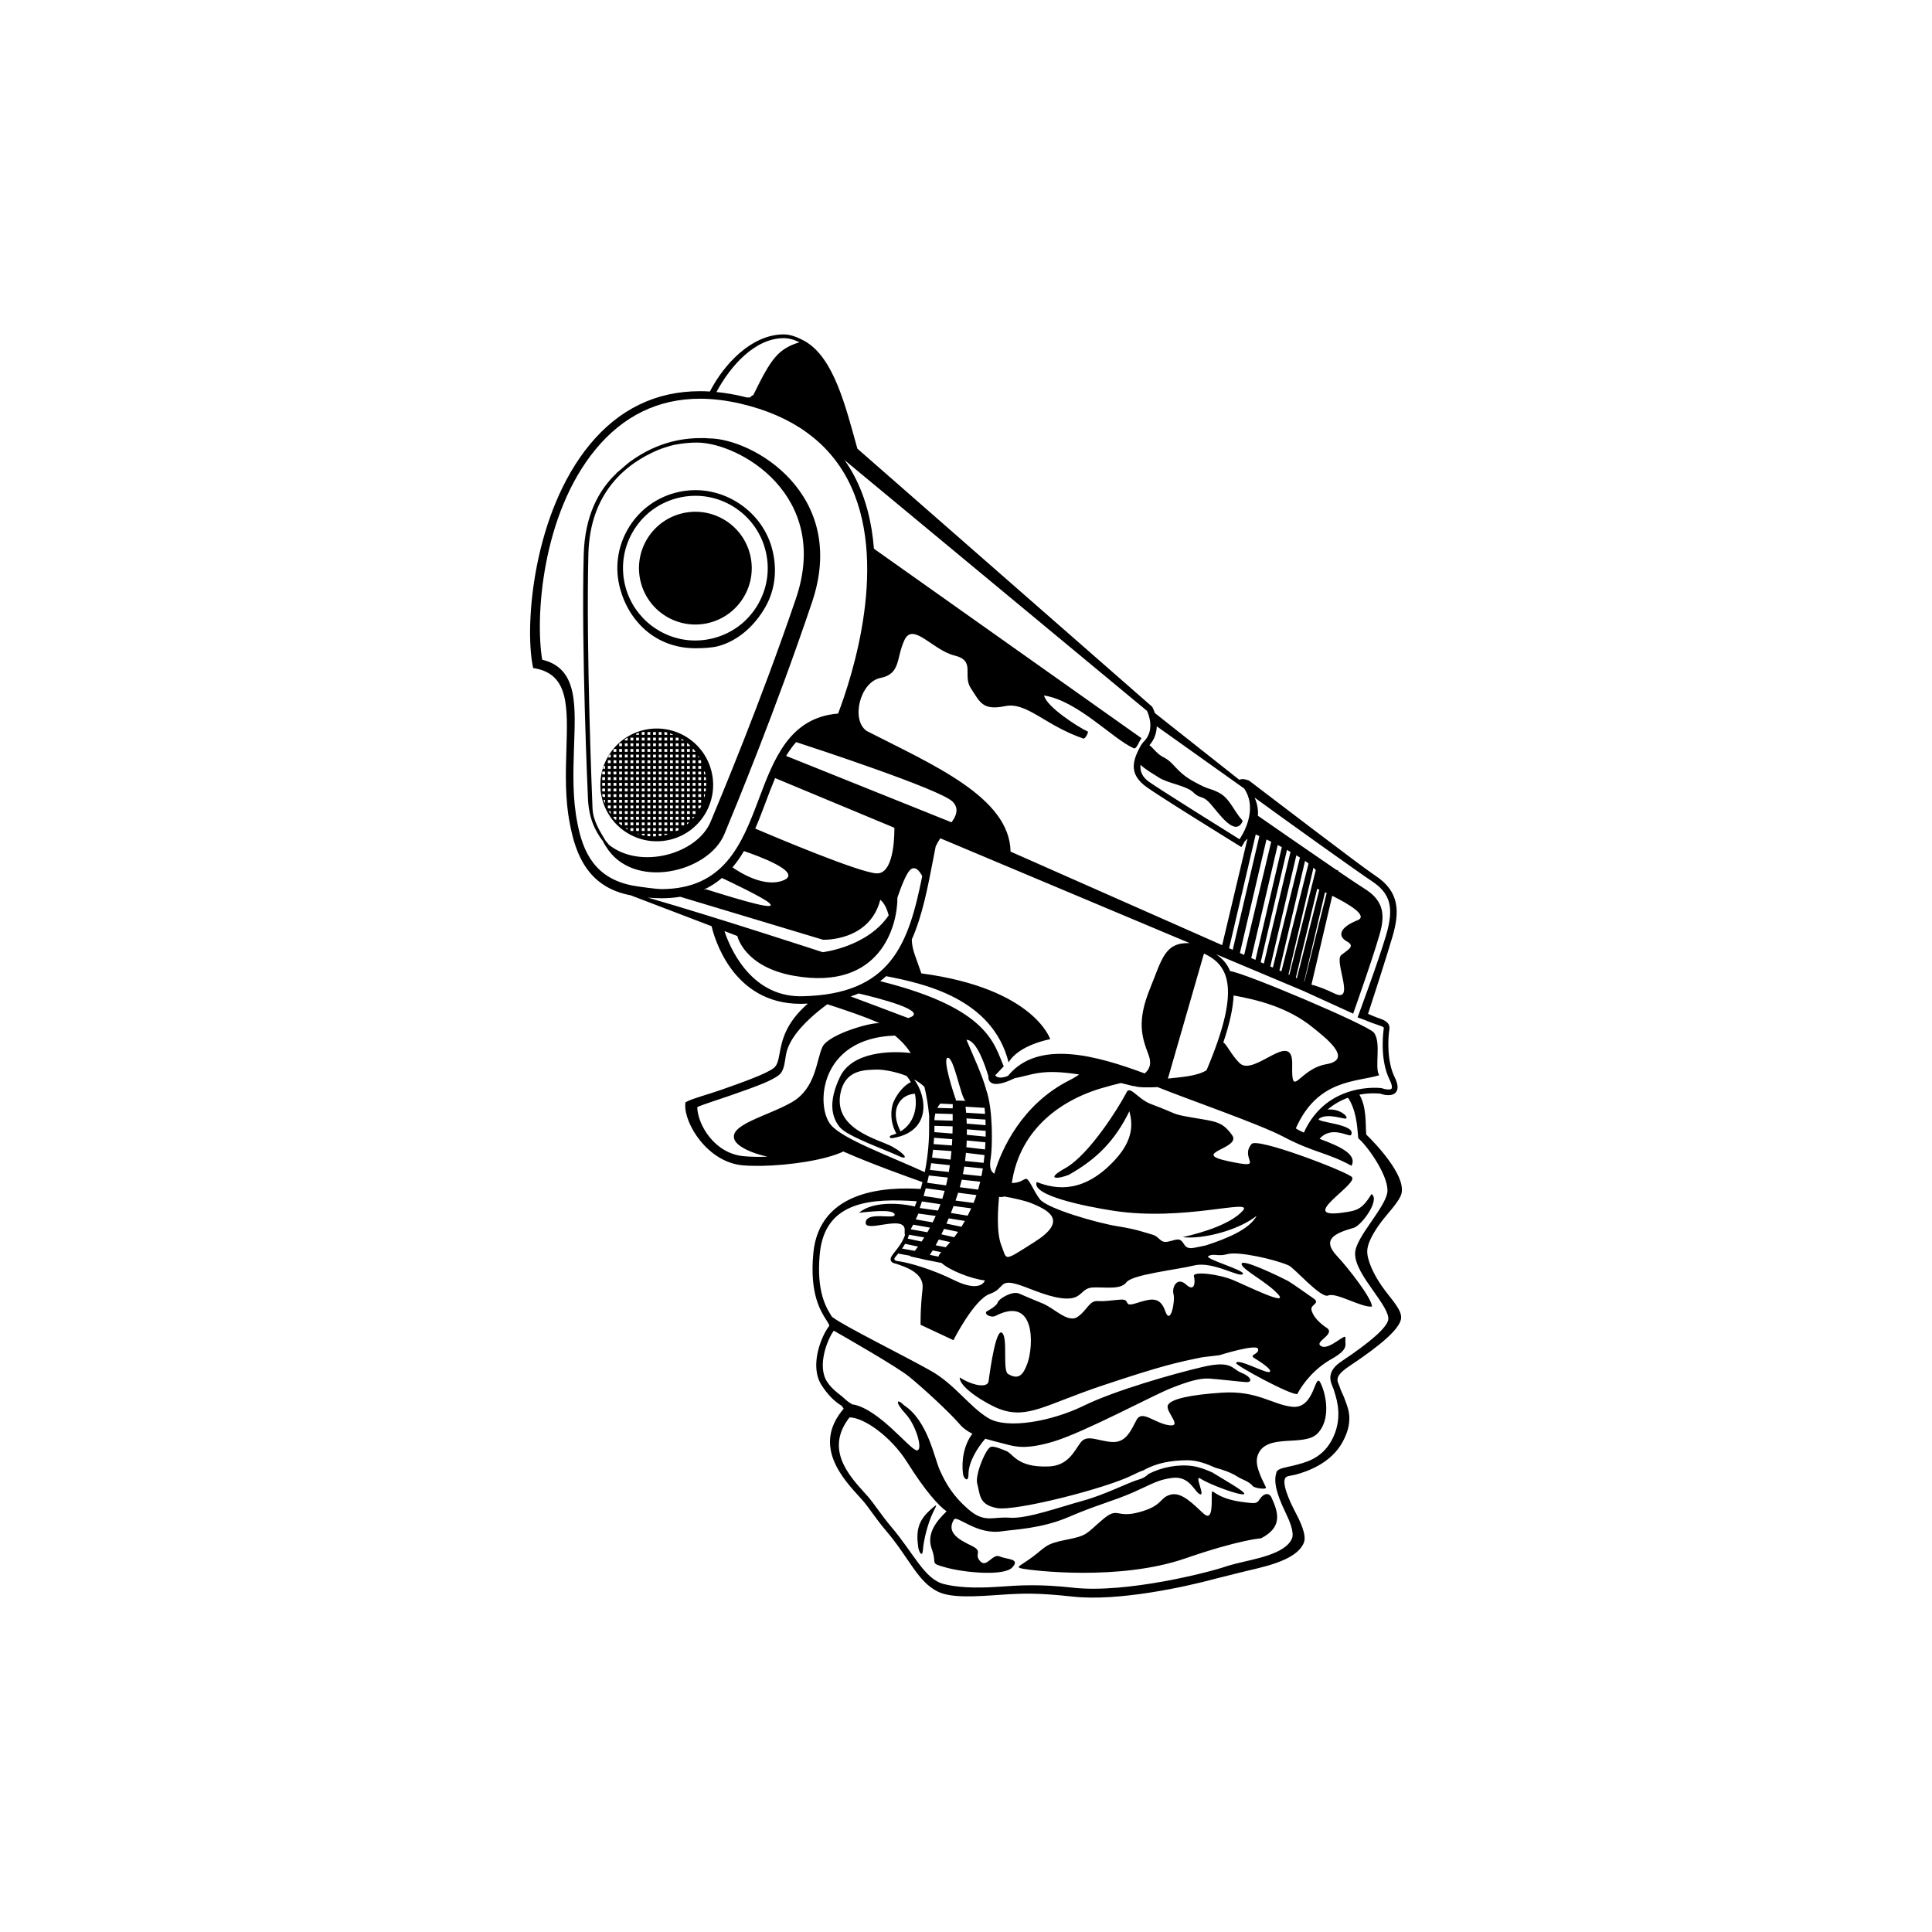 <?xml version="1.0" encoding="utf-8"?>
<!-- Generator: Adobe Illustrator 16.0.0, SVG Export Plug-In . SVG Version: 6.00 Build 0)  -->
<!DOCTYPE svg PUBLIC "-//W3C//DTD SVG 1.1 Tiny//EN" "http://www.w3.org/Graphics/SVG/1.1/DTD/svg11-tiny.dtd">
<svg version="1.1" baseProfile="tiny" id="Layer_1" xmlns="http://www.w3.org/2000/svg" xmlns:xlink="http://www.w3.org/1999/xlink"
	 x="0px" y="0px" width="350px" height="350px" viewBox="0 0 350 350" overflow="scroll" xml:space="preserve">
<path d="M221.361,252.294c6.442-0.426,9.214,2.225,12.8,2.561c4.096,0.383,4.003-6.472,5.066-4.318
	c1.063,2.152,1.885,6.662-0.554,9.159c-2.439,2.5-9.349-0.205-10.828,3.948c-0.571,1.604,0.434,3.659,1.484,5.786
	c0.208,0.485-1.755,0.188-2.295-0.126c-0.76-0.986-1.904-1.185-2.837-1.788c-1.126-0.729-2.726-1.299-3.971-1.604
	c-1.665-0.744-3.346-1.399-5.246-1.374c-2.755,0.036-5.43,0.448-7.834,1.829c-0.472,0.152-1.095,0.414-1.903,0.826
	c-4.736,2.413-21.298,6.628-24.623,6.01c-3.325-0.619-3.039-2.428-3.591-4.45c-0.438-1.601,1.692-6.674,2.551-6.646
	c0.535-0.199,2.556,0.695,2.556,0.695c1.436,0.414,1.916,3.084,7.828,2.861c3.572-0.135,4.632-2.792,5.795-4.33
	c1.162-1.539,3.015-0.314,5.616-0.106s3.504-2.078,4.512-3.982c1.007-1.904,3.203,0.55,5.857,0.945
	c2.652,0.396-0.674-2.462-0.174-3.617C212.071,253.419,215.787,252.663,221.361,252.294 M179.093,250.218
	c-0.171,1.298-2.887,0.819-5.229-0.679c-0.104,1.86,5.077,4.933,7.253,5.73c5.09,1.868,8.232-0.806,18.806-4.337
	c10.573-3.53,13.393-4.143,17.895-5.054l3.088-0.368c0,0,6.686-2.109,6.998-1.152s-1.688,1.051-0.712,1.649
	c0.979,0.599,3.429,2.16,2.816,2.531c-0.611,0.372-5.817-2.567-6.082-1.613c-0.118,0.419,9.902,5.85,11.088,5.624
	c0.999-1.93,3.115-4.607,6.173-6.332c3.325-1.875,2.406-2.552,2.555-3.819c0.119-1.027-2.528,1.842-4.091,1.59
	c-2.19-0.711,2.253-2.106,0.828-3.347c-1.417-0.899-2.721-2.23-2.903-3.431c-0.134-0.878,1.663-1.088,0.383-1.983
	c-0.339-0.252-4.161-2.934-4.645-3.183c-1.421-0.731-8.234-4.063-8.381-3.107c-0.146,0.957,4.549,3.238,6.6,5.529
	c2.05,2.29-5.487-1.455-8.132-2.565s-7.373-1.652-7.114-0.704c0.258,0.946,0.207,2.996-1.421,1.507
	c-1.629-1.489-2.61,0.509-2.273,1.741c0.336,1.231-0.542,5.849-1.507,3.058c-0.966-2.791-2.739-2.204-5.271-1.411
	c-2.533,0.792-0.828-0.792-2.826-0.654s-2.563,0.344-4.113,0.259c-1.55-0.086-1.801,1.516-3.584,2.816
	c-1.782,1.301-4.18-1.462-6.411-2.379c-2.231-0.918-2.947-1.217-4.222-1.784c-1.274-0.568-3.771,0.967-3.925,1.621
	c-0.154,0.653-2.086,1.667-2.086,1.667c-0.247,0.68,1.101,1.055,1.641,0.775c7.451-3.868,6.932,5.587,5.83,8.59
	c-0.713,1.943-1.508,3.101-3.498,1.906c-1.028-0.616-0.026-6.291-1.024-7.396C180.516,240.319,179.45,247.49,179.093,250.218
	 M96.497,120.561c-1.462-7.505,0.102-27.594,10.341-40.02c5.289-6.419,12.006-9.673,19.965-9.673c0.594,0,1.198,0.019,1.808,0.057
	l0.052-0.1c2.423-4.692,7.347-10.192,13.249-10.247c1.177-0.012,2.405,0.42,3.788,1.171c0.003-0.001,0.005-0.002,0.008-0.002
	c0.034,0.019,0.068,0.042,0.102,0.061c0.033,0.019,0.065,0.035,0.099,0.053l-0.003,0.004c5.125,3.017,7.248,11.594,9.413,19.409
	l53.324,46.688l0.084,0.072l0.053,0.099c0.151,0.285,0.303,0.641,0.434,1.044l15.298,12.093c0.564-0.266,1.252-0.053,1.76,0.139
	c3.019,2.281,20.318,15.542,22.859,17.208c4.446,2.912,4.457,6.562,3.105,11.144c-1.168,3.96-3.482,11.098-4.401,13.907
	c0.833,0.37,1.518,0.643,2.029,0.815c1.149,0.388,2.016,0.875,1.826,2.054c-0.227,1.394-0.494,5.651,0.954,8.58
	c0.647,1.312,0.714,2.225,0.203,2.797c-0.754,0.845-2.364,0.366-2.805,0.213c-0.32-0.037-1.829-0.184-3.769,0.179
	c1.323,2.303,1.075,5.219,1.218,6.947c0.008,0.097,0.016,0.19,0.022,0.279c1.779,1.721,7.059,7.305,6.404,10.581
	c-0.314,1.572-2.818,3.93-4.161,5.886c-1.332,1.937-2.035,3.453-2.069,4.61c-0.05,1.68,1.192,4.324,2.688,6.442
	c1.707,2.417,3.771,4.35,3.416,5.966c-0.399,1.822-3.484,4.563-9.3,8.442c-1.932,1.289-2.485,2.105-2.049,3.137
	c0.104,0.246,0.381,0.946,0.446,1.187c0.027,0.104,0.576,1.259,0.622,1.408c0.452,1.462,2.007,3.811-0.272,8.015
	c-2.122,3.914-6.491,5.397-8.521,5.938c-0.55,0.146-1.465,0.236-1.615,0.383c-1.272,0.641,0.669,4.697,1.424,6.136
	c0.914,1.741,2.247,4.387,1.685,5.797c-1.386,3.477-8.101,4.528-11.605,5.434c-0.737,0.19-4.437,1.109-4.437,1.109
	c-5.557,1.517-17.663,4.126-25.771,3.243c-6.265-0.682-9.012-0.622-13.028-0.342c-4.586,0.32-9.001,0.629-11.428-0.545
	c-3.737-1.808-5.24-6.168-9.437-11.064c-1.796-2.098-3.189-4.322-4.249-5.506c-0.147-0.164-0.301-0.335-0.462-0.513
	c-2.908-3.205-8.769-9.312-2.957-16.071c-0.152-0.268-0.306-0.494-0.44-0.578c-1.215-0.757-2.444-1.937-3.571-3.705
	c-2.267-3.557,0.036-9.011,1.377-10.688c0.095-0.117-0.031-0.356-0.484-1.064c-1.072-1.676-3.067-4.795-2.378-12.127
	c1.095-11.665,13.546-12.02,19.447-11.649c0.12-0.419,0.231-0.834,0.334-1.243c-2.017-0.711-9.392-3.343-14.338-5.543
	c-0.807,0.382-1.799,0.727-2.913,1.031c-4.628,1.263-11.329,1.828-15.347,1.467c-6.348-0.57-10.617-7.586-10.38-11.074l0.022-0.329
	l0.293-0.153c1.134-0.591,3.661-1.222,6.292-2.149c3.563-1.257,7.996-2.82,9.4-3.898c0.683-0.523,0.853-1.436,1.088-2.695
	c0.412-2.214,1.015-5.429,5.114-8.996c-0.346,0.016-0.689,0.032-1.045,0.039c-0.098,0.002-0.196,0.003-0.293,0.003
	c-12.427,0-15.675-12.232-16.103-14.063l-14.659-5.598c-7.84-1.454-9.991-7.6-10.983-12.802c-0.938-4.595-0.79-9.369-0.66-13.581
	c0.243-7.865,0.418-13.548-5.573-14.706l-0.452-0.087L96.497,120.561 M144.839,62.001c-1.067-0.51-2.019-0.753-2.921-0.741
	c-5.139,0.048-9.565,4.971-12.126,9.758l0.004,0.002c1.534,0.151,3.11,0.413,4.712,0.788c0.27,0.063,0.527,0.135,0.792,0.203
	c0.245-0.006,0.455-0.016,0.62-0.026c0.153-0.275,0.562-0.434,0.562-0.434C139.721,64.893,140.974,63.208,144.839,62.001
	 M207.014,134.546c2.357-2.109,1.051-5.183,0.771-5.768l-54.778-45.419c0.635,0.904,1.22,1.85,1.745,2.846
	c2.149,4.075,3.212,8.611,3.567,13.2l48.479,34.333c-0.398,0.398-0.884,2.053-1.407,1.82c-3.832-1.706-10.137-8.607-16.25-9.565
	c0.426,2.056,6.259,5.792,7.958,6.551c0.005,0.39-0.549,1.356-0.854,1.251c-7.03-2.435-10.237-6.687-14.179-5.871
	c-4.111,0.851-4.559-0.792-6.167-3.203c-1.609-2.411,0.939-5.007-2.988-5.971c-3.927-0.964-7.5-6.097-9.05-2.823
	c-1.549,3.273-0.63,6.145-4.362,6.892c-3.732,0.747-5.396,7.651-2.468,9.615c11.987,6.127,25.883,12.017,26.042,21.843
	l38.335,16.947l4.586-19.311c-0.19,0.214-0.393,0.427-0.616,0.64c0.027,0.017,0.045,0.029,0.05,0.031l-0.541,0.87
	c-0.626-0.39-15.407-9.506-17.392-11.036c-2.454-1.89-2.587-3.822-1.294-6.462c0.182-0.373,0.481-1.014,0.831-1.389L207.014,134.546
	 M132.698,157.133c1.497,1.04,5.869,3.732,9.252,2.338c3.56-1.467-4.747-4.467-7.176-5.289
	C134.156,155.226,133.471,156.219,132.698,157.133 M139.315,163.55c-1.068-0.94-6.617-3.595-8.527-4.497
	c-0.973,0.828-2.06,1.548-3.294,2.124c0.149-0.021,0.298-0.041,0.455-0.061C135.31,163.422,141.032,165.06,139.315,163.55
	 M136.821,150.108c3.32,1.417,18.975,8.035,22.025,8.114c3.418,0.088,3.173-8.267,3.173-8.267l-21.599-8.995
	c-0.59,1.393-1.14,2.852-1.694,4.327C138.128,146.878,137.513,148.51,136.821,150.108 M172.371,148.969
	c0.878-1.138,1.432-2.576,0.156-3.783c-2.396-2.265-25.342-9.785-28.3-10.748c-0.668,0.753-1.265,1.594-1.811,2.501L172.371,148.969
	z M190.257,188.257c0,0-5.695,1.013-7.537,4.214c-2.933-11.696-15.592-14.337-22.186-15.627c-0.347,0.316-0.705,0.618-1.078,0.902
	c19.789,4.938,20.616,11.456,22.382,15.426l-1.553,1.646c0.462,0.551,1.371,0.479,2.326,0.084
	c5.476-6.756,16.352-3.562,24.767-0.438c0.825-0.736,1.339-1.681,0.666-3.446c-1.199-3.148-2.116-6.02,0.282-11.9
	c2.185-5.362,2.642-8.428,7.195-8.263l-45.176-18.993c-0.306,0.45-0.584,0.945-0.835,1.463c-0.148,0.755-0.292,1.504-0.434,2.241
	c-1.021,5.305-2.001,10.378-3.896,14.625c0.024,1.865,0.766,3.27,1.734,6.144C187.341,179.068,190.257,188.257,190.257,188.257
	 M164.509,184.427c4.265-1.195-5.591-3.67-8.953-4.453c-0.469,0.194-0.952,0.377-1.45,0.54
	C156.305,181.334,161.443,183.252,164.509,184.427 M165.748,198.144c-0.828,0.039-2.274,0.358-3.097,2.017
	c-0.623,1.256-0.465,2.907,0.494,4.807C165.619,203.486,166.25,200.63,165.748,198.144 M162.809,226.992
	c-0.041,0.052-0.082,0.103-0.121,0.151c-0.284,0.356-0.705,0.702-0.667,0.975c0.004,0.006,0.005,0.297,0.765,0.365l0,0
	c2.02,0.288,6.166,1.497,9.942,3.372c5.025,2.498,5.696,0.108,5.696,0.108c-2.563-0.294-6.411-1.851-7.855-3.162l-2.755-0.549
	c-0.005,0.007-0.012,0.014-0.015,0.017l-0.38-0.095l-0.059-0.011l0-0.004l-0.462-0.115l-2.027-0.444
	c0.003-0.003,0.034-0.036,0.086-0.092l-2.169-0.397L162.809,226.992z M178.653,197.404c1.297,3.642,1.128,10.531,0.824,12.411
	c-0.238,1.477-0.125,2.279,0.645,2.825c1.276-4.478,5.062-12.591,13.535-16.896c0.844-0.429,1.435-0.787,1.837-1.092
	c-6.904-1.069-8.334,0.055-11.675,0.677c-5.157,2.529-4.76-0.329-4.759-0.333c-0.586-1.974-2.16-6.646-3.973-6.62
	C176.25,191.145,178.004,194.897,178.653,197.404 M180.982,216.823c-0.162,1.895-0.537,6.383,0.425,8.795
	c1.074,2.692,0.162,3.077,6.006-0.621c5.844-3.699,3.025-5.577-0.561-7.021c-1.128-0.456-3.129-0.911-4.916-1.219
	C181.627,216.859,181.295,216.885,180.982,216.823 M174.688,211.34c-0.071,0.452-0.152,0.91-0.243,1.369l3.35,0.356
	c0.093-0.463,0.178-0.928,0.253-1.393L174.688,211.34z M178.195,210.657c0.062-0.47,0.116-0.938,0.162-1.404l-3.365-0.402
	c-0.043,0.482-0.096,0.975-0.16,1.474L178.195,210.657z M174.229,213.716c-0.105,0.453-0.223,0.909-0.351,1.363l3.322,0.432
	c0.138-0.474,0.264-0.953,0.378-1.438L174.229,213.716z M173.58,216.073l-0.002,0.007c-0.156,0.485-0.315,0.957-0.476,1.414
	l3.265,0.429c0.189-0.462,0.364-0.937,0.524-1.419L173.58,216.073z M172.746,218.48c-0.161,0.434-0.322,0.854-0.483,1.259
	l3.039,0.492c0.212-0.416,0.427-0.861,0.642-1.331L172.746,218.48z M171.867,220.712c-0.138,0.331-0.276,0.647-0.413,0.956
	l2.719,0.573c0.203-0.329,0.41-0.681,0.619-1.055L171.867,220.712z M172.209,210.072c0.062-0.524,0.114-1.038,0.157-1.542
	l-3.335-0.243c-0.051,0.458-0.111,0.933-0.181,1.424L172.209,210.072 M172.446,207.509c0.026-0.386,0.047-0.765,0.065-1.134
	l-3.291-0.259c-0.022,0.367-0.052,0.754-0.086,1.151L172.446,207.509z M172.551,205.352c0.014-0.454,0.023-0.89,0.029-1.305
	l-3.299-0.096c0.001,0.188,0,0.379-0.003,0.58c0.001,0.014,0.002,0.026,0.003,0.04c-0.001,0.005-0.003,0.007-0.003,0.012
	c-0.003,0.165-0.006,0.335-0.012,0.51L172.551,205.352z M169.272,202.838c0,0.03,0,0.058,0,0.089l3.315,0.097
	c0.001-0.436,0-0.84-0.002-1.208l-3.146-0.089C169.361,202.055,169.304,202.424,169.272,202.838 M172.586,200.79
	c0.002-0.294,0.008-0.544,0.019-0.752l-2.254-0.109c-0.203,0.208-0.39,0.464-0.551,0.782L172.586,200.79z M171.7,191.627
	c-1.037,0.096,1.055,6.408,1.395,7.409l0.06,0.003l-0.016,0.328l1.641,0.049c0.001,0.008,0.003,0.024,0.006,0.04l0.141,0.008
	c-0.005-0.004-0.01-0.007-0.016-0.011C174.056,198.805,172.825,191.524,171.7,191.627 M174.918,200.489
	c0.033,0.308,0.068,0.674,0.102,1.091l3.439,0.21c-0.028-0.381-0.062-0.745-0.099-1.092L174.918,200.489z M175.09,202.61
	c0.016,0.3,0.03,0.616,0.042,0.947l3.424,0.279c-0.008-0.348-0.02-0.687-0.035-1.018L175.09,202.61z M175.155,204.587
	c0.003,0.321,0.004,0.654,0,0.996l3.402,0.329c0.008-0.354,0.012-0.703,0.012-1.047L175.155,204.587z M175.131,206.609
	c-0.014,0.397-0.034,0.804-0.061,1.22l3.375,0.403c0.032-0.437,0.058-0.867,0.077-1.295L175.131,206.609z M165.721,226.606
	c0.177-0.222,0.375-0.48,0.591-0.774l-2.343-0.502c-0.177,0.31-0.364,0.595-0.55,0.856L165.721,226.606z M166.951,224.922
	c0.158-0.235,0.32-0.484,0.486-0.748l-2.752-0.49c-0.072,0.243-0.156,0.476-0.249,0.698L166.951,224.922z M168.005,223.234
	c0.155-0.268,0.311-0.547,0.468-0.838l-3.046-0.533c-0.151,0.294-0.303,0.577-0.45,0.832L168.005,223.234z M168.953,226.532
	c-0.186,0.309-0.354,0.577-0.502,0.803l1.565,0.313c0.058-0.256,0.227-0.512,0.485-0.815L168.953,226.532 M171.317,225.947
	c0.25-0.267,0.527-0.57,0.829-0.923l-2.082-0.471c-0.197,0.375-0.386,0.722-0.565,1.041L171.317,225.947z M172.866,224.138
	c0.229-0.297,0.465-0.62,0.709-0.977l-2.555-0.538c-0.162,0.346-0.32,0.675-0.476,0.989L172.866,224.138z M170.707,217.172
	c0.15-0.465,0.293-0.942,0.427-1.434l-3.424-0.472c-0.122,0.459-0.252,0.923-0.392,1.394L170.707,217.172z M171.39,214.739
	c0.113-0.473,0.216-0.944,0.31-1.414l-3.434-0.374c-0.093,0.432-0.193,0.871-0.302,1.317L171.39,214.739z M171.885,212.314
	c0.071-0.412,0.136-0.822,0.193-1.228l-3.387-0.364c-0.065,0.398-0.138,0.806-0.219,1.221L171.885,212.314z M224.576,192.599
	c2.612,2.543,9.664-6.304,9.52,0.251c-0.145,6.554,1.125,0.813,6.181-0.059c5.055-0.87-0.276-4.882-2.422-6.631
	c-4.554-3.713-10.103-5.049-14.373-5.818c-0.102,2.307-0.72,5.126-1.871,8.513C222.228,189.167,223.04,191.1,224.576,192.599
	 M218.572,193.891c6.153-14.497,4.245-19-0.464-21.143l-6.529,22.646C214.091,195.112,216.801,194.966,218.572,193.891
	 M241.691,179.953c3.997,1.962-0.09-5.847,1.293-6.937c1.384-1.091,2.562-1.616,0.963-2.503c-1.6-0.886-1.356-2.479,1.961-3.792
	c2.035-0.806-1.513-2.923-4.559-4.439l-3.769,16.108C238.521,178.565,240.332,179.285,241.691,179.953 M240.338,161.79
	c-0.102-0.048-0.202-0.096-0.301-0.142l-3.776,16.142l0.053,0.023L240.338,161.79z M239.009,161.176
	c-0.135-0.061-0.263-0.119-0.382-0.171l-3.875,16.118l0.193,0.086L239.009,161.176z M238.369,157.612
	c-0.122-0.142-0.262-0.287-0.419-0.435l-4.528,19.358l0.153,0.068L238.369,157.612z M237.056,156.424
	c-0.202-0.152-0.414-0.306-0.637-0.461l-4.643,19.845l0.364,0.162L237.056,156.424z M235.496,155.35
	c-0.212-0.134-0.43-0.269-0.651-0.403l-4.71,20.135l0.456,0.201L235.496,155.35z M233.789,154.331
	c-0.213-0.12-0.427-0.24-0.643-0.358l-4.758,20.338l0.571,0.252L233.789,154.331z M232.213,153.47
	c-0.25-0.132-0.5-0.262-0.747-0.389l-4.789,20.472l0.759,0.336L232.213,153.47z M230.289,152.489
	c-0.294-0.145-0.579-0.284-0.854-0.417l-4.813,20.573l0.773,0.341L230.289,152.489z M228.147,151.464
	c-0.238-0.11-0.46-0.212-0.66-0.303l-4.824,20.618l0.658,0.291L228.147,151.464z M224.547,152.036
	c0.422-0.606,3.475-5.263,0.852-9.184l-15.838-11.273c-0.037,1.152-0.392,2.37-1.333,3.417c0.581,0.377,1.345,1.593,2.557,2.189
	c1.952,0.959,2.205,2.587,5.403,4.36c3.198,1.773,2.659,1.039,4.635,2.061c1.976,1.021,2.659,3.278,4.204,4.959l0.069,0.253
	c-1.347,2.831-4.157-1.309-5.738-3.116c-1.579-1.809-1.859-0.851-3.145-2.129c-1.282-1.278-4.67-1.643-6.33-2.75
	c-0.705-0.47-2.378-1.398-3.267-2.274c-0.131,1.231,0.356,2.221,1.481,3.041C209.812,142.839,221.26,149.988,224.547,152.036
	 M236.204,205.182c4.218-9.293,13.924-8.077,14.026-8.063l0.104,0.025c0.564,0.204,1.512,0.352,1.748,0.086
	c0.05-0.055,0.266-0.397-0.357-1.66c-1.889-3.817-1.057-9.144-1.049-9.196c0.047-0.292,0.052-0.321-1.105-0.713
	c-0.567-0.19-1.318-0.444-2.27-0.86l-1.364-0.487c0.036-0.098,3.709-9.944,5.166-14.886c1.48-5.017,0.794-7.588-2.619-9.825
	c-2.277-1.492-15.963-11.28-21.209-15.119c0.444,0.964,0.703,2.091,0.606,3.292c2.2,1.53,9.175,6.375,14.229,9.82l0.318,0.075
	l-0.029,0.123c2.165,1.474,3.943,2.667,4.78,3.187c3.188,1.98,3.592,4.211,3.102,6.89c-0.489,2.678-5.142,15.759-5.142,15.759
	l-8.94-4.077v-0.002l-15.9-6.685c1.235,0.833,2.056,1.835,2.555,3.064c2.449,0.233,24.931,9.747,26.03,11.128
	c1.423,1.789,0.058,6.355,0.977,7.732c-4.134,1.265-11.173,0.682-15.109,9.629C235.131,204.676,235.632,204.929,236.204,205.182
	 M166.078,217.616c-8.063-0.521-16.652-0.19-17.567,9.535c-0.65,6.928,1.204,9.825,2.199,11.383
	c0.028,0.044,0.056,0.087,0.084,0.132c0.02-0.014,0.034-0.027,0.054-0.04c1.594,1.365,13.493,7.261,17.834,9.739
	c4.342,2.48,6.875,6.426,10.356,8.536c3.48,2.11,11.661,0.521,17.287-2.238c5.628-2.757,16.203-5.78,21.562-7.032
	s5.265,0.389,7.009,1.065c1.747,0.678,2.104,1.734,0.902,1.688c-0.844-0.032-5.266-0.555-6.723-0.641
	c-1.746-0.104-3.833,0.504-7.046,1.788c-3.213,1.283-15.589,7.918-21.068,9.584c-4.801,1.462-6.829,1.008-8.385,0.609
	c-1.369-0.35-3.596-0.923-4.088-1.083c-1.36,1.55-3.038,4.183-3.038,6.415c0,1.653-0.877,0.784-0.981,0.042
	c-0.344-2.438,0.15-5.353,1.685-7.365c-0.813-0.404-1.617-0.936-2.244-1.664c-1.986-2.309-6.783-6.7-9.224-8.68
	c-2.213-1.798-11.861-7.313-13.638-8.324c-1.126,1.506-3.08,6.319-1.231,9.223c0.983,1.543,2.384,2.316,3.334,3.229
	c0.351,0.338,0.829,0.655,1.34,0.955c0.018-0.016,0.036-0.03,0.055-0.044c4.72,0.884,10.183,8.047,11.475,8.306
	c1.292,0.258,0.038-4.431-1.962-6.6c-2.001-2.169-1.643-2.924-0.256-1.535c4.301,2.829,5.458,9.558,6.474,11.791
	c1.017,2.232,2.257,4.54,5.187,7.066c2.93,2.526,4.348,1.257,7.466,1.492c3.118,0.234,9.043-1.927,13.212-3.063
	c4.168-1.139,8.282-3.349,10.303-3.9c0.654-0.179,1.254-0.577,1.607-0.952c2.317-1.225,5.379-1.809,7.941-1.446
	c1.276,0.182,2.453,0.638,3.613,1.153c2.136,1.333,6.173,3.581,5.787,3.911c-0.521,0.448-6.463-1.798-7.842-2.746
	c-1.377-0.946,0.854,3.128-0.153,2.792s-1.793-3.398-5.076-2.957c-2.647,0.356-3.496,1.051-6.939,2.571
	c-3.761,1.662-6.404,2.196-11.798,4.512c-4.929,2.115-9.779,2.239-12.104,2.589c-4.629,0.692-8.126-3.033-8.676-2.12
	c-1.377,2.288,0.771,3.569,3.115,4.693c2.343,1.126,0.43,1.442,1.618,2.814s2.258-1.431,3.571-0.839
	c1.316,0.59,3.798,0.355,2.277,1.993c-1.521,1.636-8.741,0.925-11.953,0.037c-3.211-0.887-1.583-0.519-2.629-3.354
	c-1.045-2.837,0.906-5.135,2.68-6.84c-1.418-0.97-3.888-3.718-7.127-8.873c-2.975-4.733-7.894-8.146-10.463-8.145
	c-4.467,5.715-0.158,10.476,2.77,13.704c0.163,0.179,0.318,0.351,0.468,0.517c1.097,1.227,2.516,3.463,4.319,5.594
	c4.159,4.913,6.02,9.455,9.491,10.362c2.167,0.567,5.404,0.819,9.886,0.507c4.063-0.284,7.342-0.516,13.709,0.177
	c9.454,1.029,24.416-2.763,27.587-3.873c0.424-0.148,1.05-0.311,1.844-0.516c3.07-0.797,8.928-1.656,10.093-4.577
	c0.421-1.056-0.454-3.17-1.039-4.364c-2.189-4.479-2.196-6.266-1.775-7.626c0.221-0.713,1.955-0.883,3.103-1.186
	c1.967-0.522,5.014-1.109,6.895-4.578c2.042-3.768,0.986-7.183,0.536-8.641c-0.05-0.163-0.094-0.302-0.124-0.415
	c-0.045-0.164-0.129-0.361-0.217-0.57c-0.445-1.055-1.191-2.82,1.551-4.648c5.319-3.548,8.176-6.078,8.492-7.521
	c0.243-1.107-1.223-3.184-2.639-5.189c-1.681-2.38-3.418-4.842-3.355-6.914c0.045-1.501,1.455-3.554,2.948-5.728
	c1.274-1.857,2.594-3.777,2.86-5.113c0.542-2.709-3.346-8.287-5.065-9.82l-0.174-0.154l-0.021-0.231
	c-0.014-0.157-0.028-0.33-0.043-0.514c-0.141-1.697-0.376-4.507-1.796-6.593c-1.222,0.441-2.5,1.118-3.696,2.143
	c2.073-0.19,3.647,1.105,3.414,1.578c-0.175,0.353-3.313-1.078-4.938,0.058c-0.997,0.696,6.93,0.926,5.766,2.974
	c-0.268,0.471-3.502-1.835-5.688,0.687c3.335,1.264,6.891,2.701,5.784,4.887c-4.468-2.446-6.851-2.362-12.367-5.278
	c-4.313-2.278-17.548-6.855-22.775-8.979c-1.435,0.075-3.506,0.117-4.275-0.205c-0.028,0.01-0.052,0.021-0.082,0.033
	c-0.801-0.204-1.563-0.392-2.291-0.566c-0.628,0.186-1.464,0.348-2.313,0.602c-8.405,2.162-16.009,7.717-17.437,17.518
	c1.54-0.039,2.008-0.621,2.488-0.753c0.632-0.172,1.264,1.895,2.557,3.646c1.292,1.751,10.562,4.377,14.106,4.937
	c3.545,0.559,4.96,1.141,6.338,1.528c1.378,0.387,1.323,1.674,3.028,1.209c1.705-0.466,1.977-0.591,2.691,0.537
	c0.715,1.129,1.646,0.62,3.923,0.202c3.737-1.225,7.871-2.862,9.224-5.368c-3.351,2.645-9.818,4.309-13.401,3.861
	c4.126-0.922,8.88-2.525,10.903-4.809s-10.62,2.025-23.505,0.025c-5.035-0.781-14.91-2.772-13.842-5.201
	c3.651,1.446,8.689,2.005,14.253-4.094c3.357-3.683,3.104-6.587,2.53-8.724c-2.558,5.22-5.787,8.599-10.964,11.512
	c-2.063,0.829-4.366,0.875-0.671-1.189c4.416-2.467,9.737-11.129,10.854-13.252c0.059-0.111,0.117-0.208,0.174-0.295
	c0.615-1.763,2.043,1,4.556,1.933c5.211,1.936,3.375,1.737,7.75,2.481c4.03,0.686,5.122,0.672,6.914,3.136
	c1.792,2.463-7.828,3.206-0.696,4.72s1.886-0.389,4.229-3.123c1.024-1.194,16.571,4.74,18.122,5.945
	c1.551,1.206-10.243,7.737-1.538,6.485c2.528-0.363,3.413-0.55,5.14-3.363c1.62,1.085-1.834,5.724-3.215,6.122
	c-3.446,0.99-5.907,2.077-3.006,5.148c1.962,2.078,6.368,7.726,6.291,9.121c-1.878,0.207-6.519-2.636-7.923-2.004
	c-1.299,0.592-6.136-4.991-7.14-5.438c-2.55-1.137-9.155-2.59-11.051-2.072c-1.895,0.518-2.386-0.163-3.471,0.337
	s6.822,2.616,6.193,3.297s-5.436-2.385-8.776-1.573c-3.343,0.81-11.257,1.647-12.299,3.052c-1.042,1.403-3.842,0.845-6.056,0.939
	c-2.213,0.096-1.885,2.042-4.745,2.009c-2.859-0.034-6.347-1.708-8.39-2.393c-4.082-1.369-2.687,0.558-5.55,1.549
	c-2.862,0.991-6.6,8.385-6.6,8.385l-5.953-2.786c0,0-0.075-2.677,0.36-6.552c0.323-2.876-3.144-3.947-4.769-4.499
	c-0.432-0.076-0.83-0.222-0.97-0.56c-0.195-0.472,0.186-0.948,0.761-1.669c0.597-0.747,1.359-1.711,1.797-2.99
	c-0.065-0.116-0.09-0.363-0.059-0.787c0.235-3.117-7.309,0.57-7.064-1.515c0.245-2.087,5.53-0.374,5.242-1.432
	s-4.936-0.434-6.458-0.29c2.454-2.092,7.357-1.806,10.116-1.13C165.85,218.253,165.965,217.934,166.078,217.616 M166.38,219.843
	c-0.139,0.32-0.305,0.686-0.484,1.063l3.069,0.538c0.185-0.372,0.367-0.76,0.548-1.163L166.38,219.843 M167.015,217.649
	c-0.125,0.393-0.255,0.785-0.392,1.184c0.016,0.006,0.031,0.011,0.046,0.017l3.259,0.456c0.15-0.373,0.298-0.754,0.441-1.149
	L167.015,217.649z M162.131,187.607c-13.873,0.43-14.414,13.018-11.56,16.24c2.268,2.563,10.323,5.461,16.96,8.506
	c0.715-3.56,0.818-6.608,0.792-8.731c-0.007-0.561,0-1.026,0.004-1.485c-0.198-2.016-0.495-3.746-0.856-5.236
	c-0.517-0.517-1.159-0.964-1.866-1.347c2.365,3.13,3.145,9.471-3.893,10.619c-0.64,0.104-0.691-0.38-0.213-0.511
	c0.317-0.086,0.611-0.193,0.891-0.312c-1.136-1.938-1.116-4.41-0.485-5.801c0.83-1.828,2.189-3.127,3.099-3.512
	c-0.222-0.414-0.48-0.79-0.768-1.121c-2.137-0.852-4.47-1.209-5.624-1.148c-1.641,0.087-5.224-0.099-6.243,3.804
	c-1.828,6.995,6.831,8.801,9.281,10.16c2.451,1.357,3.115,2.618,1.009,1.618c-2.105-1.001-9.13-3.469-10.504-5.126
	c-1.359-1.638-2.272-4.379,0.028-9.152c2.176-4.517,9.061-4.752,12.803-4.304C163.91,189.104,162.832,188.214,162.131,187.607
	L162.131,187.607 M149.877,181.925c-4.971,3.679-7.038,6.72-7.48,9.094c-0.262,1.404-0.286,2.963-1.326,3.763
	c-1.552,1.19-4.75,2.262-8.582,3.613c-2.264,0.799-5.013,1.628-6.176,2.175c0.066,3.103,3.053,8.403,8.434,8.887
	c1.303,0.117,2.766,0.142,4.278,0.085c-3.052-0.666-5.457-1.873-5.956-3.056c-1.154-2.736,5.958-4.276,10.359-6.8
	c4.401-2.525,4.442-7.593,5.55-9.999c1.107-2.404,9.491-4.698,10.449-4.28C156.953,184.265,152.663,182.821,149.877,181.925
	 M131.242,168.677c0.827,2.533,4.479,11.806,13.776,11.806c0.087,0,0.175,0,0.263-0.001c16.205-0.306,19.327-9.544,21.79-21.773
	c-0.487-0.912-1.298-1.954-2.184-1.122c-0.698,0.653-1.584,2.891-2.311,5.013c0.033,4.97-2.964,16.973-18.752,14.174
	c-9.038-1.603-10.246-7.205-10.246-7.205L131.242,168.677 M117.38,162.611c12.43,3.589,31.658,9.889,31.658,9.889
	s8.059-0.918,11.958-6.677c-0.242-0.916-0.702-2.164-1.523-2.822c-1.949,7.596-10.374,7.243-10.374,7.243l-25.864-7.784
	c-1.056,0.171-2.187,0.266-3.409,0.266h-0.002C119.042,162.727,118.224,162.686,117.38,162.611 M107.891,81.41
	c-9.758,11.842-10.945,30.494-9.667,38.104c6.663,1.58,5.989,8.614,5.75,16.333c-0.127,4.138-0.272,8.827,0.635,13.275
	c0.976,5.12,3.124,10.115,10.255,11.352c1.265,0.219,4.199,0.597,4.907,0.597c11.398-0.001,14.617-8.128,17.678-16.266
	c2.742-7.292,5.575-14.829,14.38-15.534c2.57-6.749,9.437-27.791,1.715-42.431c-3.664-6.944-10.173-11.555-19.348-13.704
	c-2.562-0.6-5.05-0.904-7.394-0.904C119.271,72.234,112.909,75.321,107.891,81.41 M105.748,100.438
	c0.19-6.941,2.659-11.611,5.938-14.702l-0.021-0.025c0.273-0.237,0.548-0.464,0.821-0.684c0.567-0.475,1.117-1.003,1.696-1.423
	c5.209-3.775,10.055-4.283,13.196-4.238c0.361-0.019,0.783,0.052,1.11,0.053c7.922,0.044,25.214,10.097,18.631,29.643
	c-6.636,19.706-13.883,37.178-15.885,42.034c-2.886,6.998-16.577,10.274-21.461,2.248c-0.189-0.262-0.429-0.667-0.524-0.926
	c-1.552-2.02-2.608-4.339-2.744-7.938C106.479,143.786,105.282,117.345,105.748,100.438 M106.591,100.361
	c-0.445,17.608,0.722,45.34,0.749,46.062c0.093,2.348,1.439,4.299,2.358,5.871c0.003,0.004,0.537,0.643,0.629,0.762
	c5.688,4.526,15.959,1.687,18.41-4.196c1.945-4.664,8.987-21.455,15.442-40.387c6.404-18.779-10.245-28.272-17.904-28.297
	c-1.19-0.005-2.637,0.12-4.202,0.427c-0.929,0.229-1.905,0.536-2.912,0.937C113.204,84.074,106.869,89.387,106.591,100.361
	 M187.1,282.021c-2.369,1.766-3.371,1.871-1.753,2.176c1.617,0.304,17.38,2.273,29.418-1.89c9.767-3.38,13.691-3.631,13.691-3.631
	c3.814-1.972,3.252-4.49,1.836-7.495c-0.54-0.91-1.479-0.513-2.047,0.37c-0.57,0.881-0.774,0.853-3.026,0.572
	c-5.374-0.67-5.658-2.832-5.702-1.498c-0.042,1.336,0.293,5.157-1.456,3.599c-1.748-1.558-3.917-4.024-6.002-3.455
	c-2.084,0.568-1.302,1.98-5.66,3.171c-4.358,1.188-3.742-1.147-6.712,1.395c-2.971,2.54-2.64,2.851-6.507,3.601
	C189.313,279.687,189.469,280.254,187.1,282.021 M109.125,144.883c-1.485-5.442,1.721-11.057,7.163-12.542
	c5.442-1.485,11.058,1.721,12.543,7.163c1.485,5.442-1.722,11.058-7.163,12.543C116.227,153.532,110.611,150.325,109.125,144.883
	 M127.53,144.388h0.095c0.045-0.171,0.085-0.342,0.121-0.512h-0.216V144.388z M127.53,143.365h0.306
	c0.028-0.186,0.05-0.355,0.065-0.512h-0.371V143.365z M127.53,142.341h0.403c0.007-0.179,0.01-0.348,0.008-0.512h-0.411V142.341z
	 M127.53,141.316h0.391c-0.011-0.166-0.027-0.337-0.049-0.512h-0.342V141.316z M127.53,140.293h0.268
	c-0.028-0.157-0.063-0.323-0.107-0.512h-0.161V140.293z M126.506,146.437h0.317c0.068-0.127,0.133-0.256,0.194-0.388v-0.125h-0.512
	V146.437z M126.506,145.413h0.512V144.9h-0.512V145.413z M126.506,144.388h0.512v-0.512h-0.512V144.388z M126.506,143.365h0.512
	v-0.512h-0.512V143.365z M126.506,142.341h0.512v-0.512h-0.512V142.341z M126.506,141.316h0.512v-0.512h-0.512V141.316z
	 M126.506,140.293h0.512v-0.512h-0.512V140.293z M126.506,139.269h0.512v-0.512h-0.512V139.269z M126.506,138.245h0.512v-0.402
	l-0.052-0.11h-0.459V138.245z M126.506,137.22h0.19c-0.062-0.108-0.125-0.215-0.19-0.322V137.22z M125.481,148.362
	c0.115-0.127,0.227-0.258,0.333-0.39h-0.333V148.362z M125.481,147.46h0.512v-0.512h-0.512V147.46z M125.481,146.437h0.512v-0.512
	h-0.512V146.437z M125.481,145.413h0.512V144.9h-0.512V145.413z M125.481,144.388h0.512v-0.512h-0.512V144.388z M125.481,143.365
	h0.512v-0.512h-0.512V143.365z M125.481,142.341h0.512v-0.512h-0.512V142.341z M125.481,141.316h0.512v-0.512h-0.512V141.316z
	 M125.481,140.293h0.512v-0.512h-0.512V140.293z M125.481,139.269h0.512v-0.512h-0.512V139.269z M125.481,138.245h0.512v-0.512
	h-0.512V138.245z M125.481,137.22h0.512v-0.512h-0.512V137.22z M125.481,136.197h0.512v-0.044c-0.132-0.174-0.256-0.328-0.376-0.468
	h-0.136V136.197z M124.458,149.344c0.136-0.113,0.269-0.229,0.398-0.348h-0.398V149.344z M124.458,148.484h0.512v-0.512h-0.512
	V148.484z M124.458,147.46h0.512v-0.512h-0.512V147.46z M124.458,146.437h0.512v-0.512h-0.512V146.437z M124.458,145.413h0.512
	V144.9h-0.512V145.413z M124.458,144.388h0.512v-0.512h-0.512V144.388z M124.458,143.365h0.512v-0.512h-0.512V143.365z
	 M124.458,142.341h0.512v-0.512h-0.512V142.341z M124.458,141.316h0.512v-0.512h-0.512V141.316z M124.458,140.293h0.512v-0.512
	h-0.512V140.293z M124.458,139.269h0.512v-0.512h-0.512V139.269z M124.458,138.245h0.512v-0.512h-0.512V138.245z M124.458,137.22
	h0.512v-0.512h-0.512V137.22z M124.458,136.197h0.512v-0.512h-0.512V136.197z M124.458,135.173h0.512v-0.167
	c-0.125-0.118-0.253-0.233-0.384-0.345h-0.127V135.173z M123.434,149.509h0.512v-0.512h-0.512V149.509z M123.434,148.484h0.512
	v-0.512h-0.512V148.484z M123.434,147.46h0.512v-0.512h-0.512V147.46z M123.434,146.437h0.512v-0.512h-0.512V146.437z
	 M123.434,145.413h0.512V144.9h-0.512V145.413z M123.434,144.388h0.512v-0.512h-0.512V144.388z M123.434,143.365h0.512v-0.512
	h-0.512V143.365z M123.434,142.341h0.512v-0.512h-0.512V142.341z M123.434,141.316h0.512v-0.512h-0.512V141.316z M123.434,140.293
	h0.512v-0.512h-0.512V140.293z M123.434,139.269h0.512v-0.512h-0.512V139.269z M123.434,138.245h0.512v-0.512h-0.512V138.245z
	 M123.434,137.22h0.512v-0.512h-0.512V137.22z M123.434,136.197h0.512v-0.512h-0.512V136.197z M123.434,135.173h0.512v-0.512h-0.512
	V135.173z M123.434,134.148h0.495c-0.158-0.112-0.323-0.222-0.495-0.329V134.148z M122.41,150.533h0.205
	c0.104-0.051,0.206-0.104,0.308-0.159v-0.354h-0.512V150.533z M122.41,149.509h0.512v-0.512h-0.512V149.509z M122.41,148.484h0.512
	v-0.512h-0.512V148.484z M122.41,147.46h0.512v-0.512h-0.512V147.46z M122.41,146.437h0.512v-0.512h-0.512V146.437z M122.41,145.413
	h0.512V144.9h-0.512V145.413z M122.41,144.388h0.512v-0.512h-0.512V144.388z M122.41,143.365h0.512v-0.512h-0.512V143.365z
	 M122.41,142.341h0.512v-0.512h-0.512V142.341z M122.41,141.316h0.512v-0.512h-0.512V141.316z M122.41,140.293h0.512v-0.512h-0.512
	V140.293z M122.41,139.269h0.512v-0.512h-0.512V139.269z M122.41,138.245h0.512v-0.512h-0.512V138.245z M122.41,137.22h0.512v-0.512
	h-0.512V137.22z M122.41,136.197h0.512v-0.512h-0.512V136.197z M122.41,135.173h0.512v-0.512h-0.512V135.173z M122.41,134.148h0.512
	v-0.512h-0.512V134.148z M121.385,150.533h0.512v-0.512h-0.512V150.533z M121.385,149.509h0.512v-0.512h-0.512V149.509z
	 M121.385,148.484h0.512v-0.512h-0.512V148.484z M121.385,147.46h0.512v-0.512h-0.512V147.46z M121.385,146.437h0.512v-0.512h-0.512
	V146.437z M121.385,145.413h0.512V144.9h-0.512V145.413z M121.385,144.388h0.512v-0.512h-0.512V144.388z M121.385,143.365h0.512
	v-0.512h-0.512V143.365z M121.385,142.341h0.512v-0.512h-0.512V142.341z M121.385,141.316h0.512v-0.512h-0.512V141.316z
	 M121.385,140.293h0.512v-0.512h-0.512V140.293z M121.385,139.269h0.512v-0.512h-0.512V139.269z M121.385,138.245h0.512v-0.512
	h-0.512V138.245z M121.385,137.22h0.512v-0.512h-0.512V137.22z M121.385,136.197h0.512v-0.512h-0.512V136.197z M121.385,135.173
	h0.512v-0.512h-0.512V135.173z M121.385,134.148h0.512v-0.512h-0.512V134.148z M121.385,133.125h0.512v-0.081
	c-0.163-0.064-0.332-0.125-0.512-0.185V133.125z M120.362,151.31c0.185-0.038,0.348-0.077,0.512-0.121v-0.145h-0.512V151.31z
	 M120.362,150.533h0.512v-0.512h-0.512V150.533z M120.362,149.509h0.512v-0.512h-0.512V149.509z M120.362,148.484h0.512v-0.512
	h-0.512V148.484z M120.362,147.46h0.512v-0.512h-0.512V147.46z M120.362,146.437h0.512v-0.512h-0.512V146.437z M120.362,145.413
	h0.512V144.9h-0.512V145.413z M120.362,144.388h0.512v-0.512h-0.512V144.388z M120.362,143.365h0.512v-0.512h-0.512V143.365z
	 M120.362,142.341h0.512v-0.512h-0.512V142.341z M120.362,141.316h0.512v-0.512h-0.512V141.316z M120.362,140.293h0.512v-0.512
	h-0.512V140.293z M120.362,139.269h0.512v-0.512h-0.512V139.269z M120.362,138.245h0.512v-0.512h-0.512V138.245z M120.362,137.22
	h0.512v-0.512h-0.512V137.22z M120.362,136.197h0.512v-0.512h-0.512V136.197z M120.362,135.173h0.512v-0.512h-0.512V135.173z
	 M120.362,134.148h0.512v-0.512h-0.512V134.148z M120.362,133.125h0.512v-0.42c-0.125-0.034-0.25-0.065-0.361-0.092h-0.15V133.125z
	 M119.337,151.468c0.184-0.018,0.353-0.039,0.512-0.063v-0.36h-0.512V151.468z M119.337,150.533h0.512v-0.512h-0.512V150.533z
	 M119.337,149.509h0.512v-0.512h-0.512V149.509z M119.337,148.484h0.512v-0.512h-0.512V148.484z M119.337,147.46h0.512v-0.512
	h-0.512V147.46z M119.337,146.437h0.512v-0.512h-0.512V146.437z M119.337,145.413h0.512V144.9h-0.512V145.413z M119.337,144.388
	h0.512v-0.512h-0.512V144.388z M119.337,143.365h0.512v-0.512h-0.512V143.365z M119.337,142.341h0.512v-0.512h-0.512V142.341z
	 M119.337,141.316h0.512v-0.512h-0.512V141.316z M119.337,140.293h0.512v-0.512h-0.512V140.293z M119.337,139.269h0.512v-0.512
	h-0.512V139.269z M119.337,138.245h0.512v-0.512h-0.512V138.245z M119.337,137.22h0.512v-0.512h-0.512V137.22z M119.337,136.197
	h0.512v-0.512h-0.512V136.197z M119.337,135.173h0.512v-0.512h-0.512V135.173z M119.337,134.148h0.512v-0.512h-0.512V134.148z
	 M119.337,133.125h0.512v-0.512h-0.512V133.125z M118.313,151.515l0.096,0c0.139,0,0.277-0.002,0.417-0.008v-0.462h-0.512V151.515z
	 M118.313,150.533h0.512v-0.512h-0.512V150.533z M118.313,149.509h0.512v-0.512h-0.512V149.509z M118.313,148.484h0.512v-0.512
	h-0.512V148.484z M118.313,147.46h0.512v-0.512h-0.512V147.46z M118.313,146.437h0.512v-0.512h-0.512V146.437z M118.313,145.413
	h0.512V144.9h-0.512V145.413z M118.313,144.388h0.512v-0.512h-0.512V144.388z M118.313,143.365h0.512v-0.512h-0.512V143.365z
	 M118.313,142.341h0.512v-0.512h-0.512V142.341z M118.313,141.316h0.512v-0.512h-0.512V141.316z M118.313,140.293h0.512v-0.512
	h-0.512V140.293z M118.313,139.269h0.512v-0.512h-0.512V139.269z M118.313,138.245h0.512v-0.512h-0.512V138.245z M118.313,137.22
	h0.512v-0.512h-0.512V137.22z M118.313,136.197h0.512v-0.512h-0.512V136.197z M118.313,135.173h0.512v-0.512h-0.512V135.173z
	 M118.313,134.148h0.512v-0.512h-0.512V134.148z M118.313,133.125h0.512v-0.512h-0.512V133.125z M117.29,151.451
	c0.164,0.019,0.333,0.034,0.512,0.045v-0.452h-0.512V151.451z M117.29,150.533h0.512v-0.512h-0.512V150.533z M117.29,149.509h0.512
	v-0.512h-0.512V149.509z M117.29,148.484h0.512v-0.512h-0.512V148.484z M117.29,147.46h0.512v-0.512h-0.512V147.46z M117.29,146.437
	h0.512v-0.512h-0.512V146.437z M117.29,145.413h0.512V144.9h-0.512V145.413z M117.29,144.388h0.512v-0.512h-0.512V144.388z
	 M117.29,143.365h0.512v-0.512h-0.512V143.365z M117.29,142.341h0.512v-0.512h-0.512V142.341z M117.29,141.316h0.512v-0.512h-0.512
	V141.316z M117.29,140.293h0.512v-0.512h-0.512V140.293z M117.29,139.269h0.512v-0.512h-0.512V139.269z M117.29,138.245h0.512
	v-0.512h-0.512V138.245z M117.29,137.22h0.512v-0.512h-0.512V137.22z M117.29,136.197h0.512v-0.512h-0.512V136.197z M117.29,135.173
	h0.512v-0.512h-0.512V135.173z M117.29,134.148h0.512v-0.512h-0.512V134.148z M117.29,133.125h0.512v-0.512h-0.512V133.125z
	 M116.266,151.273c0.16,0.037,0.329,0.07,0.512,0.102v-0.33h-0.512V151.273z M116.266,150.533h0.512v-0.512h-0.512V150.533z
	 M116.266,149.509h0.512v-0.512h-0.512V149.509z M116.266,148.484h0.512v-0.512h-0.512V148.484z M116.266,147.46h0.512v-0.512
	h-0.512V147.46z M116.266,146.437h0.512v-0.512h-0.512V146.437z M116.266,145.413h0.512V144.9h-0.512V145.413z M116.266,144.388
	h0.512v-0.512h-0.512V144.388z M116.266,143.365h0.512v-0.512h-0.512V143.365z M116.266,142.341h0.512v-0.512h-0.512V142.341z
	 M116.266,141.316h0.512v-0.512h-0.512V141.316z M116.266,140.293h0.512v-0.512h-0.512V140.293z M116.266,139.269h0.512v-0.512
	h-0.512V139.269z M116.266,138.245h0.512v-0.512h-0.512V138.245z M116.266,137.22h0.512v-0.512h-0.512V137.22z M116.266,136.197
	h0.512v-0.512h-0.512V136.197z M116.266,135.173h0.512v-0.512h-0.512V135.173z M116.266,134.148h0.512v-0.512h-0.512V134.148z
	 M116.266,133.125h0.512v-0.513l-0.455-0.002l-0.057,0.014V133.125z M115.455,151.044c0.101,0.033,0.2,0.064,0.298,0.094v-0.094
	H115.455 M115.242,150.533h0.512v-0.512h-0.512V150.533z M115.242,149.509h0.512v-0.512h-0.512V149.509z M115.242,148.484h0.512
	v-0.512h-0.512V148.484z M115.242,147.46h0.512v-0.512h-0.512V147.46z M115.242,146.437h0.512v-0.512h-0.512V146.437z
	 M115.242,145.413h0.512V144.9h-0.512V145.413z M115.242,144.388h0.512v-0.512h-0.512V144.388z M115.242,143.365h0.512v-0.512
	h-0.512V143.365z M115.242,142.341h0.512v-0.512h-0.512V142.341z M115.242,141.316h0.512v-0.512h-0.512V141.316z M115.242,140.293
	h0.512v-0.512h-0.512V140.293z M115.242,139.269h0.512v-0.512h-0.512V139.269z M115.242,138.245h0.512v-0.512h-0.512V138.245z
	 M115.242,137.22h0.512v-0.512h-0.512V137.22z M115.242,136.197h0.512v-0.512h-0.512V136.197z M115.242,135.173h0.512v-0.512h-0.512
	V135.173z M115.242,134.148h0.512v-0.512h-0.512V134.148z M115.242,133.125h0.512v-0.368c-0.162,0.047-0.331,0.102-0.512,0.166
	V133.125z M114.218,150.533h0.512v-0.512h-0.512V150.533z M114.218,149.509h0.512v-0.512h-0.512V149.509z M114.218,148.484h0.512
	v-0.512h-0.512V148.484z M114.218,147.46h0.512v-0.512h-0.512V147.46z M114.218,146.437h0.512v-0.512h-0.512V146.437z
	 M114.218,145.413h0.512V144.9h-0.512V145.413z M114.218,144.388h0.512v-0.512h-0.512V144.388z M114.218,143.365h0.512v-0.512
	h-0.512V143.365z M114.218,142.341h0.512v-0.512h-0.512V142.341z M114.218,141.316h0.512v-0.512h-0.512V141.316z M114.218,140.293
	h0.512v-0.512h-0.512V140.293z M114.218,139.269h0.512v-0.512h-0.512V139.269z M114.218,138.245h0.512v-0.512h-0.512V138.245z
	 M114.218,137.22h0.512v-0.512h-0.512V137.22z M114.218,136.197h0.512v-0.512h-0.512V136.197z M114.218,135.173h0.512v-0.512h-0.512
	V135.173z M114.218,134.148h0.512v-0.512h-0.512V134.148z M113.292,150.021c0.136,0.086,0.274,0.169,0.414,0.249v-0.249H113.292
	 M113.194,149.509h0.512v-0.512h-0.512V149.509z M113.194,148.484h0.512v-0.512h-0.512V148.484z M113.194,147.46h0.512v-0.512
	h-0.512V147.46z M113.194,146.437h0.512v-0.512h-0.512V146.437z M113.194,145.413h0.512V144.9h-0.512V145.413z M113.194,144.388
	h0.512v-0.512h-0.512V144.388z M113.194,143.365h0.512v-0.512h-0.512V143.365z M113.194,142.341h0.512v-0.512h-0.512V142.341z
	 M113.194,141.316h0.512v-0.512h-0.512V141.316z M113.194,140.293h0.512v-0.512h-0.512V140.293z M113.194,139.269h0.512v-0.512
	h-0.512V139.269z M113.194,138.245h0.512v-0.512h-0.512V138.245z M113.194,137.22h0.512v-0.512h-0.512V137.22z M113.194,136.197
	h0.512v-0.512h-0.512V136.197z M113.194,135.173h0.512v-0.512h-0.512V135.173z M113.194,134.148h0.512v-0.512h-0.03
	c-0.164,0.094-0.324,0.194-0.481,0.297V134.148z M112.169,149.185c0.129,0.112,0.26,0.22,0.395,0.324h0.118v-0.512h-0.512V149.185z
	 M112.169,148.484h0.512v-0.512h-0.512V148.484z M112.169,147.46h0.512v-0.512h-0.512V147.46z M112.169,146.437h0.512v-0.512h-0.512
	V146.437z M112.169,145.413h0.512V144.9h-0.512V145.413z M112.169,144.388h0.512v-0.512h-0.512V144.388z M112.169,143.365h0.512
	v-0.512h-0.512V143.365z M112.169,142.341h0.512v-0.512h-0.512V142.341z M112.169,141.316h0.512v-0.512h-0.512V141.316z
	 M112.169,140.293h0.512v-0.512h-0.512V140.293z M112.169,139.269h0.512v-0.512h-0.512V139.269z M112.169,138.245h0.512v-0.512
	h-0.512V138.245z M112.169,137.22h0.512v-0.512h-0.512V137.22z M112.169,136.197h0.512v-0.512h-0.512V136.197z M112.169,135.173
	h0.512v-0.512h-0.457l-0.055,0.046V135.173z M109.61,138.756h-0.191c-0.063,0.178-0.117,0.346-0.167,0.512h0.358V138.756z
	 M109.61,139.781h-0.493l-0.02,0.083v0.429h0.512V139.781z M109.61,140.805h-0.512v0.512h0.512V140.805z M109.61,141.829h-0.512
	v0.512h0.512V141.829z M109.61,142.853h-0.512v0.512h0.512V142.853z M109.61,143.876h-0.513l-0.001,0.134
	c0.028,0.126,0.058,0.252,0.091,0.377h0.423V143.876z M109.61,144.9h-0.271c0.058,0.18,0.118,0.349,0.18,0.512h0.091V144.9z
	 M110.634,136.708h-0.205c-0.107,0.165-0.21,0.332-0.307,0.502l0.512,0.009V136.708z M110.634,137.732h-0.512v0.512h0.512V137.732z
	 M110.634,138.756h-0.512v0.512h0.512V138.756z M110.634,139.781h-0.512v0.512h0.512V139.781z M110.634,140.805h-0.512v0.512h0.512
	V140.805z M110.634,141.829h-0.512v0.512h0.512V141.829z M110.634,142.853h-0.512v0.512h0.512V142.853z M110.634,143.876h-0.512
	v0.512h0.512V143.876z M110.634,144.9h-0.512v0.512h0.512V144.9z M110.634,145.925h-0.512v0.512h0.512V145.925z M110.634,146.949
	h-0.357c0.111,0.183,0.222,0.352,0.334,0.512h0.023V146.949z M111.658,135.685h-0.46l-0.052,0.061v0.452h0.512V135.685z
	 M111.658,136.708h-0.512v0.512h0.512V136.708z M111.658,137.732h-0.512v0.512h0.512V137.732z M111.658,138.756h-0.512v0.512h0.512
	V138.756z M111.658,139.781h-0.512v0.512h0.512V139.781z M111.658,140.805h-0.512v0.512h0.512V140.805z M111.658,141.829h-0.512
	v0.512h0.512V141.829z M111.658,142.853h-0.512v0.512h0.512V142.853z M111.658,143.876h-0.512v0.512h0.512V143.876z M111.658,144.9
	h-0.512v0.512h0.512V144.9z M111.658,145.925h-0.512v0.512h0.512V145.925z M111.658,146.949h-0.512v0.512h0.512V146.949z
	 M111.658,147.973h-0.512v0.178c0.097,0.114,0.196,0.225,0.297,0.334h0.215V147.973z M123.282,93.072
	c-5.442,1.485-8.649,7.101-7.164,12.542c1.486,5.442,7.102,8.649,12.544,7.164s8.648-7.101,7.163-12.543
	C134.339,94.794,128.724,91.587,123.282,93.072 M113.702,95.918c1.872-3.277,4.908-5.629,8.548-6.624
	c1.221-0.333,2.476-0.502,3.729-0.502c6.347,0,12.185,4.369,13.859,10.499c0.994,3.641,0.677,7.417-1.195,10.695
	c-1.871,3.277-4.835,6.06-8.477,7.054c-1.22,0.333-2.942,0.395-4.195,0.395c-6.993,0-11.958-4.659-13.63-10.789
	C111.347,103.005,111.831,99.195,113.702,95.918 M114.591,96.426c-1.736,3.04-2.184,6.574-1.262,9.951
	c1.552,5.686,6.747,9.658,12.635,9.658c1.162,0,2.326-0.157,3.458-0.466c3.377-0.921,6.193-3.104,7.93-6.143
	c1.736-3.04,2.184-6.574,1.262-9.951c-1.552-5.687-6.748-9.658-12.634-9.658c-1.163,0-2.327,0.157-3.46,0.466
	C119.143,91.204,116.327,93.386,114.591,96.426 M168.397,273.656c-2.151,1.963-2.446,3.839-2.048,6.656
	c0.105,0.74,0.74,2.047,0.854,0.398c0.114-1.65,0.851-4.69,1.821-6.714C169.636,272.718,170.13,272.076,168.397,273.656"/>
</svg>
